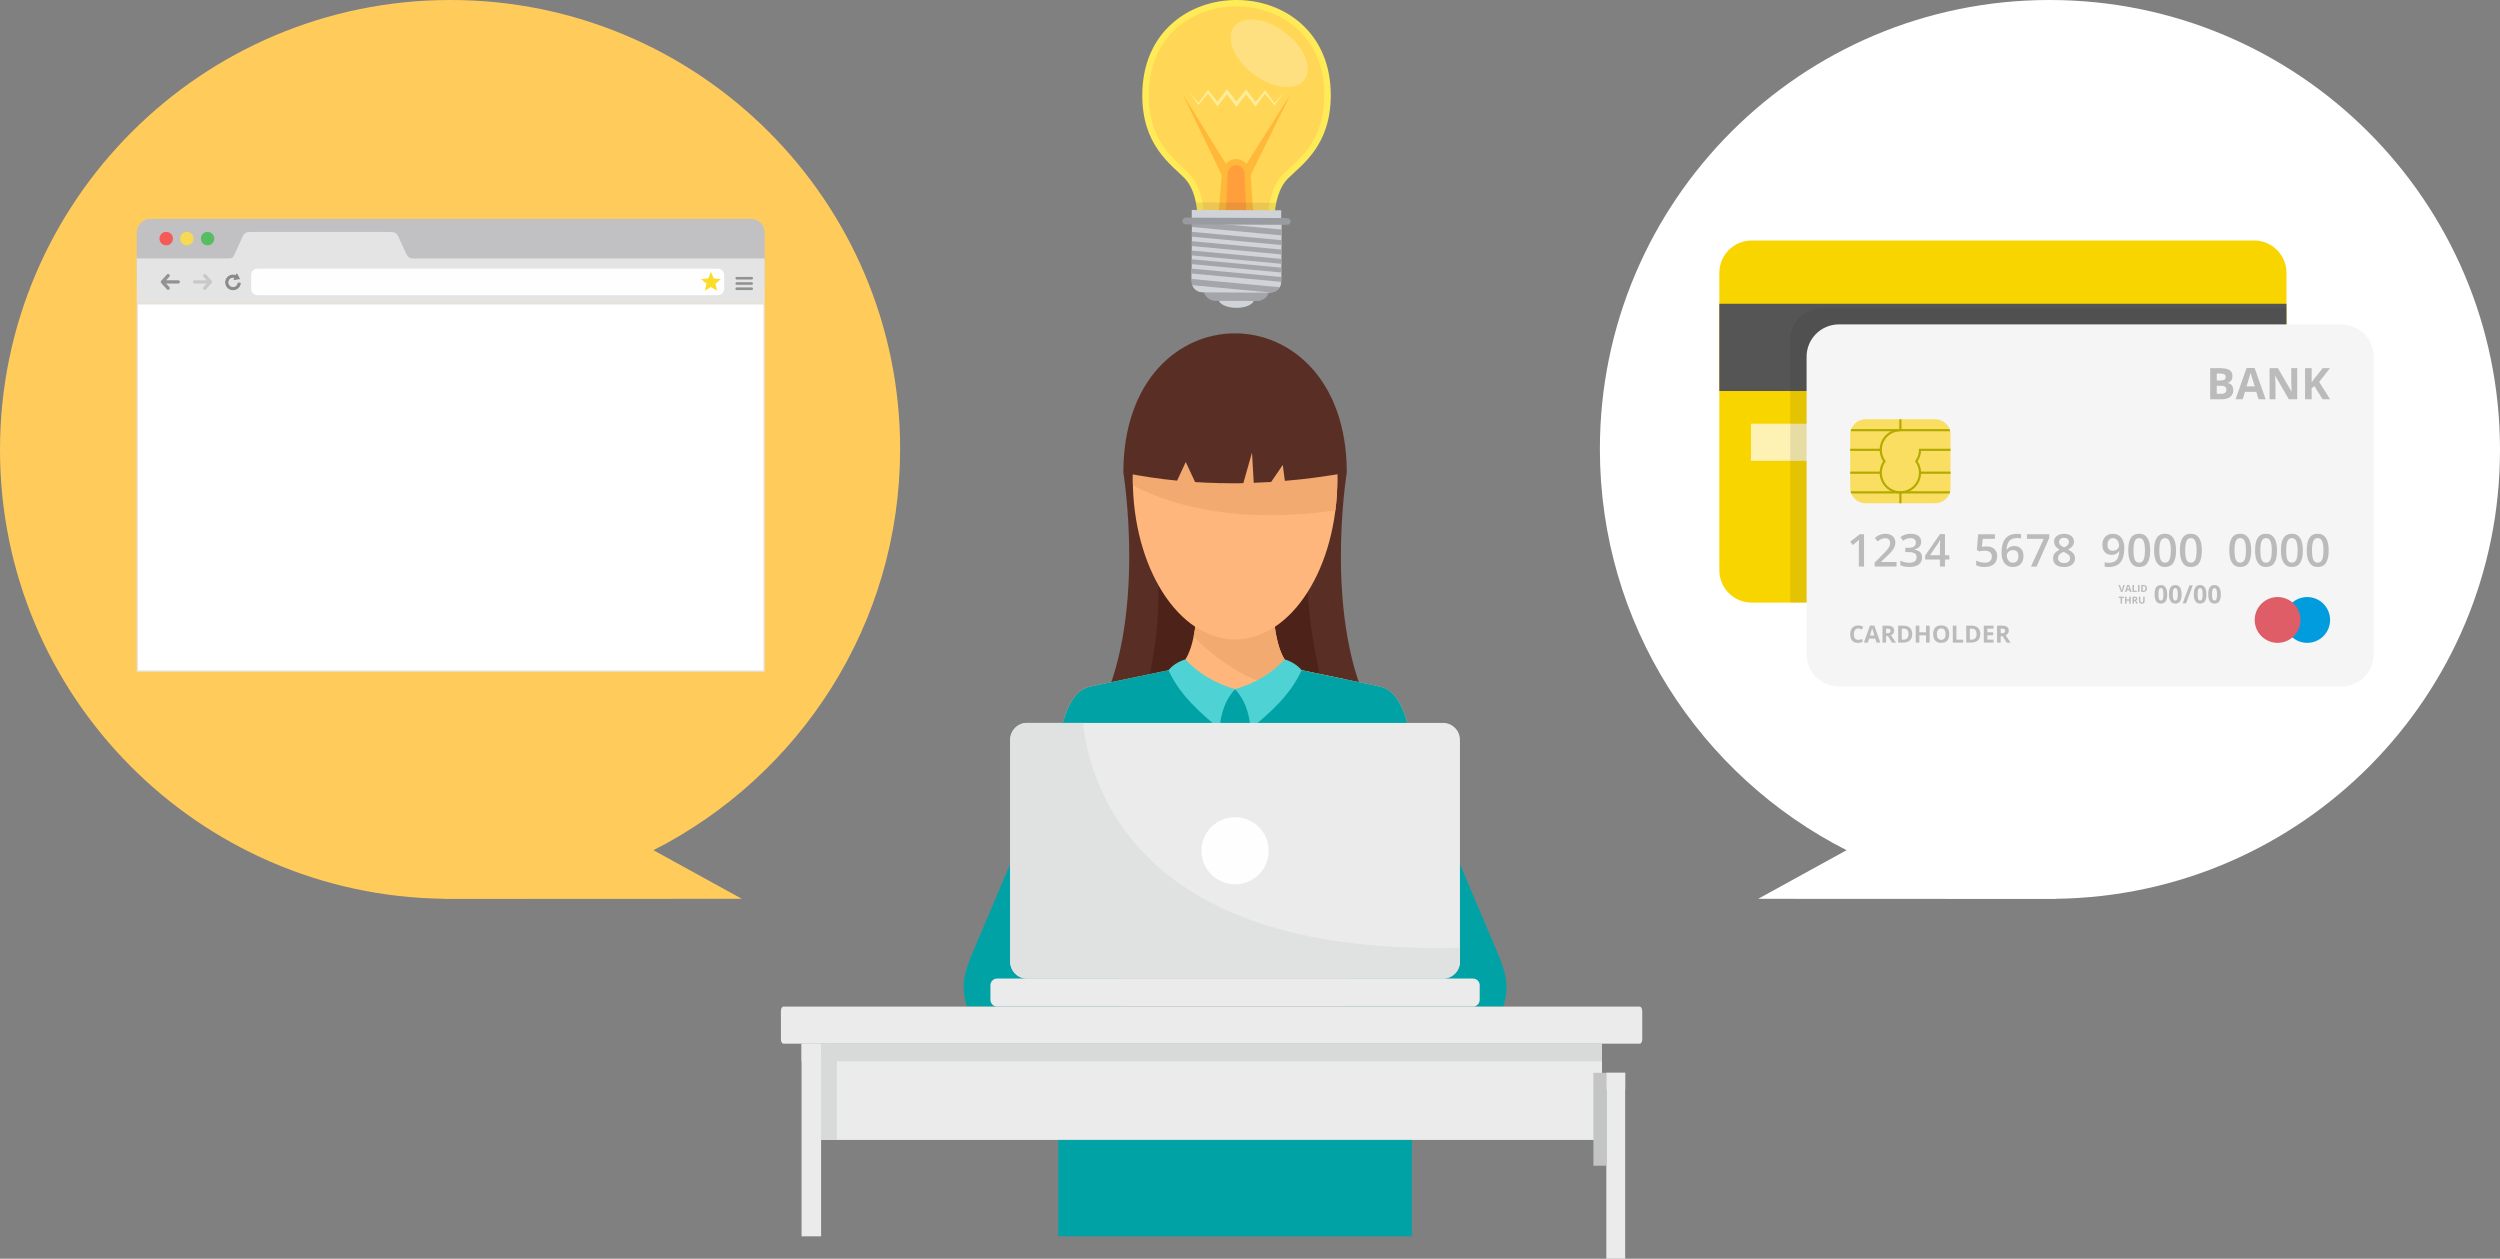 <?xml version="1.0" encoding="utf-8"?>
<!-- Generator: Adobe Illustrator 16.0.0, SVG Export Plug-In . SVG Version: 6.00 Build 0)  -->
<!DOCTYPE svg PUBLIC "-//W3C//DTD SVG 1.1//EN" "http://www.w3.org/Graphics/SVG/1.1/DTD/svg11.dtd">
<svg version="1.1" id="レイヤー_1" xmlns="http://www.w3.org/2000/svg" xmlns:xlink="http://www.w3.org/1999/xlink" x="0px"
	 y="0px" width="357.563px" height="180.029px" viewBox="0 0 357.563 180.029" enable-background="new 0 0 357.563 180.029"
	 xml:space="preserve">
<rect x="0" y="0" width="357.563" height="180.029" fill="#808080" stroke="none"/>
<g>
	<path fill="#FFFFFF" d="M357.563,64.309C357.549,28.807,328.717,0.014,293.167,0c-35.551-0.017-64.356,28.754-64.344,64.256
		c0.012,25.037,14.361,46.721,35.283,57.345l-12.643,6.953l42.625,0.019v-0.024C329.237,128.092,357.579,99.522,357.563,64.309z"/>
</g>
<g>
	<g>
		<path fill="#FFCC5C" d="M128.74,64.256C128.754,28.754,99.947-0.016,64.396,0C28.846,0.014,0.015,28.807,0,64.309
			c-0.015,35.214,28.326,63.783,63.474,64.238v0.024l42.626-0.019L93.457,121.6C114.379,110.977,128.729,89.293,128.74,64.256z"/>
	</g>
</g>
<g>
	<g>
		<g>
			<path fill="#FFD655" d="M171.775,31.363c-0.029-1.211-0.277-4.424-2.016-6.188c-0.271-0.277-0.577-0.563-0.901-0.863
				c-2.13-1.988-5.047-4.711-5.021-10.748c0.017-4.071,1.435-7.479,4.101-9.854c1.194-1.064,2.599-1.888,4.175-2.445
				c1.524-0.539,3.138-0.811,4.797-0.803c1.658,0.006,3.27,0.291,4.79,0.844c1.571,0.572,2.969,1.406,4.154,2.48
				c2.646,2.396,4.034,5.815,4.018,9.889c-0.025,6.035-2.967,8.734-5.113,10.703c-0.325,0.301-0.635,0.584-0.908,0.856
				c-1.753,1.75-2.028,4.961-2.066,6.172L171.775,31.363z"/>
			<path fill="#FFEB57" d="M176.908,0.922c1.605,0.008,3.165,0.281,4.633,0.815c1.517,0.554,2.861,1.355,4.002,2.39
				c2.545,2.307,3.883,5.604,3.865,9.545c-0.023,5.834-2.879,8.453-4.964,10.367c-0.329,0.301-0.641,0.586-0.922,0.866
				c-0.979,0.979-1.646,2.462-1.987,4.41c-0.106,0.619-0.164,1.185-0.191,1.627l-9.126-0.039c-0.025-0.442-0.077-1.01-0.18-1.629
				c-0.322-1.951-0.979-3.44-1.95-4.426c-0.277-0.283-0.586-0.57-0.914-0.877c-2.068-1.93-4.9-4.574-4.875-10.408
				c0.017-3.938,1.381-7.227,3.946-9.51c1.149-1.025,2.502-1.816,4.021-2.355C173.742,1.176,175.303,0.916,176.908,0.922 M176.911,0
				c-6.738-0.029-13.497,4.479-13.536,13.561c-0.03,7.183,4.043,9.894,6.056,11.937c2.012,2.045,1.884,6.328,1.884,6.328
				l10.924,0.047c0,0-0.092-4.285,1.938-6.312s6.127-4.703,6.156-11.885C190.372,4.594,183.651,0.027,176.911,0L176.911,0z"/>
		</g>
		<g>
			<polygon fill="#FFB839" points="175.978,24.463 174.788,25.117 169.14,13.451 			"/>
			<polygon fill="#FFB839" points="177.638,24.469 178.821,25.133 184.569,13.518 			"/>
		</g>
		<g>
			<path fill="#FFB839" d="M179.603,35.443l-5.683-0.024l0.85-10.812c0.071-0.92,0.968-1.864,2.046-1.858l0,0
				c1.078,0.004,1.966,0.955,2.03,1.877L179.603,35.443z"/>
			<path opacity="0.7" fill="#FF933B" enable-background="new    " d="M178.433,35.438l-3.343-0.014l0.517-10.564
				c0.044-0.731,0.57-1.239,1.206-1.235l0,0c0.633,0.002,1.156,0.516,1.193,1.246L178.433,35.438z"/>
		</g>
		<path opacity="0.1" fill="#333333" enable-background="new    " d="M182.538,29.008l-11.497-0.049
			c0.313,1.533,0.273,2.864,0.273,2.864l10.924,0.048C182.238,31.871,182.211,30.537,182.538,29.008z"/>
		
			<ellipse transform="matrix(-0.798 -0.603 0.603 -0.798 321.861 123.181)" opacity="0.25" fill="#FFFFFF" enable-background="new    " cx="181.594" cy="7.598" rx="6.305" ry="3.741"/>
		<path fill="#FFEE99" d="M183.286,13.588l-0.361,0.424c-0.213,0.25-0.424,0.502-0.635,0.752c-0.192-0.268-0.386-0.537-0.58-0.805
			l-0.651-0.898l-0.119-0.164l-0.132,0.162l-0.7,0.861c-0.179,0.221-0.358,0.44-0.535,0.662l-0.513-0.687
			c-0.222-0.295-0.443-0.592-0.668-0.889l-0.174-0.228l-0.179,0.228l-0.688,0.871l-0.501,0.641l-0.496-0.645l-0.68-0.877
			l-0.177-0.228l-0.176,0.226c-0.227,0.291-0.449,0.588-0.675,0.883l-0.519,0.682c-0.176-0.223-0.353-0.445-0.53-0.668l-0.692-0.867
			l-0.131-0.162l-0.119,0.162l-0.659,0.896c-0.197,0.264-0.393,0.531-0.586,0.797l-0.274-0.332l-0.356-0.426l-0.356-0.426
			l-0.359-0.423l0.314,0.457l0.32,0.455l0.319,0.453l0.322,0.453l0.069,0.096l0.078-0.096c0.238-0.283,0.477-0.566,0.711-0.854
			l0.575-0.697l0.54,0.733c0.22,0.295,0.437,0.597,0.66,0.892l0.152,0.203l0.161-0.201l0.694-0.867
			c0.17-0.215,0.341-0.428,0.512-0.641l0.498,0.655l0.674,0.882l0.182,0.235l0.184-0.233l0.682-0.877l0.503-0.65
			c0.168,0.215,0.337,0.428,0.507,0.645l0.686,0.873l0.161,0.203l0.154-0.201c0.226-0.293,0.444-0.59,0.668-0.887l0.546-0.729
			l0.568,0.7c0.23,0.289,0.468,0.574,0.703,0.861l0.078,0.096l0.07-0.096c0.219-0.299,0.436-0.6,0.65-0.899l0.322-0.451l0.318-0.457
			L183.286,13.588z"/>
	</g>
	<g>
		<g>
			<path fill="#D0D3D8" d="M174.3,42.814c-0.004,0.664,1.126,1.205,2.521,1.213c1.394,0.007,2.526-0.528,2.529-1.19L174.3,42.814z"
				/>
			<path fill="#A3A5AA" d="M172.12,41.295L172.12,41.295c-0.005,0.953,0.764,1.729,1.717,1.731l5.974,0.025
				c0.953,0.004,1.729-0.764,1.732-1.717L172.12,41.295z"/>
			<path fill="#D0D3D8" d="M170.445,38.426l-0.007,1.805c-0.004,0.855,0.688,1.556,1.545,1.56l9.689,0.039
				c0.857,0.006,1.557-0.687,1.56-1.545l0.009-1.804L170.445,38.426z"/>
			<g>
				<rect x="170.445" y="38.453" fill="#A3A5AA" width="12.794" height="0.254"/>
				<g>
					<path fill="#D0D3D8" d="M170.54,40.791c0.224,0.582,0.784,0.994,1.443,0.998l9.688,0.039L170.54,40.791z"/>
					<path fill="#A3A5AA" d="M170.441,39.557l-0.003,0.674c-0.001,0.197,0.035,0.385,0.102,0.562l11.13,1.037h0.004
						c0.857,0.006,1.556-0.687,1.559-1.545l0.004-0.673L170.441,39.557z"/>
				</g>
				<path fill="#D0D3D8" d="M170.445,38.68l-0.006,1.225l12.572,1.175c0.14-0.232,0.221-0.504,0.221-0.795l0.007-1.55L170.445,38.68
					z"/>
			</g>
			<polygon fill="#A3A5AA" points="170.447,38.125 170.442,39.119 183.232,40.313 183.243,38.18 			"/>
			<polygon fill="#D0D3D8" points="170.445,38.426 183.236,39.619 183.247,37.256 170.45,37.203 			"/>
			<polygon fill="#A3A5AA" points="170.448,37.779 183.239,38.973 183.249,36.84 170.452,36.787 			"/>
			<polygon fill="#D0D3D8" points="170.452,37.086 183.243,38.279 183.25,35.916 170.456,35.861 			"/>
			<polygon fill="#A3A5AA" points="170.454,36.531 183.245,37.727 183.254,35.594 170.458,35.537 			"/>
			<polygon fill="#D0D3D8" points="170.456,35.838 183.247,37.031 183.256,34.67 170.463,34.615 			"/>
			<polygon fill="#A3A5AA" points="170.46,35.191 183.25,36.387 183.258,34.254 170.464,34.198 			"/>
			<polygon fill="#D0D3D8" points="170.463,34.5 183.252,35.693 183.263,33.33 170.468,33.275 			"/>
			<polygon fill="#A3A5AA" points="170.466,33.852 183.256,35.045 183.265,32.914 170.47,32.859 			"/>
			<polygon fill="#D0D3D8" points="170.468,33.16 183.258,34.352 183.269,31.99 170.474,31.936 			"/>
			<polygon fill="#A3A5AA" points="170.472,32.467 183.262,33.66 183.269,31.99 170.474,31.936 			"/>
			<polygon fill="#D0D3D8" points="170.475,31.637 183.265,32.83 183.27,31.621 170.475,31.566 			"/>
		</g>
		
			<rect x="170.457" y="30.005" transform="matrix(-1 -0.004 0.004 -1 353.576 62.567)" fill="#D0D3D8" width="12.796" height="1.801"/>
		<path fill="#989CA0" d="M184.104,32.154L169.6,32.091c-0.269,0-0.484-0.219-0.483-0.484l0,0c0.002-0.27,0.219-0.483,0.486-0.483
			l14.505,0.063c0.27,0,0.484,0.219,0.482,0.486l0,0C184.59,31.939,184.372,32.156,184.104,32.154z"/>
	</g>
</g>
<g>
	<g>
		<g>
			<g>
				<path fill="#01A2A5" d="M139.288,135.835c-1.438,3.403-1.908,5.074-0.992,8.139c7.518,0,15.041,0,22.568,0
					c-3.688-10.994-7.367-21.992-11.055-32.967C146.306,119.281,142.798,127.558,139.288,135.835z"/>
				<path fill="#01A2A5" d="M214,135.835c-3.506-8.277-7.018-16.554-10.521-24.828c-3.685,10.975-7.364,21.973-11.051,32.967
					c7.526,0,15.047,0,22.573,0C215.913,140.909,215.442,139.239,214,135.835z"/>
			</g>
			<path fill="#EBEBEB" d="M112.05,143.974h122.479c0.193,0,0.354,0.281,0.354,0.635v4.033c0,0.348-0.161,0.629-0.354,0.629H112.05
				c-0.205,0-0.361-0.281-0.361-0.629v-4.033C111.688,144.255,111.845,143.974,112.05,143.974L112.05,143.974z"/>
			<g>
				<rect x="114.646" y="149.271" fill="#EBEBEB" width="2.791" height="27.556"/>
				<rect x="229.747" y="153.437" fill="#EBEBEB" width="2.693" height="26.594"/>
			</g>
			<rect x="117.437" y="149.271" fill="#EBEBEB" width="111.69" height="13.769"/>
			<g>
				<rect x="114.646" y="149.271" fill="#EBEBEB" width="2.791" height="2.525"/>
				<rect x="229.747" y="153.437" fill="#EBEBEB" width="2.693" height="2.437"/>
			</g>
			<rect x="117.437" y="149.271" fill="#D8D9D9" width="111.69" height="2.525"/>
			<rect x="117.458" y="149.271" fill="#D8D9D9" width="2.244" height="13.769"/>
			<rect x="227.901" y="153.437" fill="#C3C4C4" width="1.846" height="13.287"/>
			<path fill="#592E25" d="M160.669,67.599c0,0,3.506,21.396-3.805,34.773l9.297,1.774l8.451-1.264l2.031-11.379l2.037,11.379
				l8.451,1.264l9.297-1.774c-7.314-13.377-3.805-34.773-3.805-34.773l-14.573-6.174l-1.408,29.85l-1.402-29.85L160.669,67.599z"/>
			<path fill="#4D2219" d="M175.138,99.906l1.506-8.401l1.512,8.401h11.469c0,0-3.754-12.432-2.506-24.852l-9.716,0.262
				l-0.76,15.957L175.89,75.37l-11.01,0.301c0,0,2.508,10.66-1.264,24.235H175.138z"/>
			<path fill="#FEB67C" d="M176.644,121.79c8.612,0,17.226,0,25.854,0c-0.369-4.896,1.121-22.293-5.176-23.604
				c-3.925-0.824-7.839-1.631-11.769-2.455c-4.839-1.02-3.47-16.799-3.226-20.838c-2.545,2.158-3.123,4.529-5.686,6.687
				c-2.557-2.156-3.137-4.527-5.695-6.687c0.26,4.039,1.629,19.818-3.213,20.838c-3.93,0.824-7.836,1.631-11.768,2.455
				c-6.295,1.312-4.805,18.709-5.174,23.604C159.405,121.79,168.034,121.79,176.644,121.79L176.644,121.79z"/>
			<path fill="#F2AA70" d="M192.217,97.114l-6.663-1.383c-3.771-0.791-3.771-10.502-3.47-16.701l-3.266,0.158
				c-0.592,0.808-1.26,1.615-2.176,2.392c-0.838-0.724-1.471-1.461-2.031-2.189l-3.389,0.15c0.162,3.563,0.199,8.121-0.506,11.506
				c2.699,2.75,9.473,8.563,17.801,7.613C190.099,98.464,191.288,97.921,192.217,97.114L192.217,97.114z"/>
			<path fill="#01A2A5" d="M176.644,121.79c8.612,0,17.226,0,25.854,0c-0.369-4.896,1.121-22.293-5.176-23.604
				c-3.925-0.824-7.839-1.631-11.769-2.455c-0.244-0.057-0.492-0.158-0.722-0.299l-1.522,2.313l-3.996,1.438l-2.67-0.617
				l-2.666,0.617l-3.994-1.438l-1.531-2.313c-0.223,0.141-0.471,0.242-0.717,0.299c-3.93,0.824-7.836,1.631-11.768,2.455
				c-6.295,1.312-4.805,18.709-5.174,23.604C159.405,121.79,168.034,121.79,176.644,121.79L176.644,121.79z"/>
			<path fill="#4ED2D4" d="M169.544,94.31c1.879,2.053,4.258,3.418,7.1,4.258c-1.35,1.459-2.049,3.388-2.207,5.683
				c-2.93-2.414-5.736-4.924-7.314-8.398C167.72,95.151,168.507,94.626,169.544,94.31L169.544,94.31z"/>
			<path fill="#4ED2D4" d="M183.747,94.31c-1.879,2.053-4.256,3.418-7.104,4.258c1.355,1.459,2.055,3.388,2.213,5.683
				c2.926-2.414,5.734-4.924,7.314-8.398C185.573,95.151,184.782,94.626,183.747,94.31L183.747,94.31z"/>
			<path fill="#FEB67C" d="M191.256,67.599c0.019,0.303,0.019,0.598,0.019,0.896c0,12.678-6.541,22.957-14.631,22.957
				c-8.086,0-14.625-10.279-14.625-22.957c0-0.3,0-0.595,0.018-0.896l14.506-10.852L191.256,67.599z"/>
			<path fill="#F2AA70" d="M191.256,67.599c0.019,0.303,0.019,0.598,0.019,0.896c0,1.545-0.09,3.053-0.284,4.506
				c-14.78,2.104-24.128-1.035-28.954-3.576c-0.018-0.313-0.018-0.615-0.018-0.93c0-0.3,0-0.595,0.018-0.896l12.4-9.271l4.033-0.162
				L191.256,67.599z"/>
			<path fill="#592E25" d="M160.669,67.599c0-26.602,31.955-26.52,31.955,0c-2.947,0.531-5.91,0.937-8.856,1.174l-0.3-2.278
				l-1.666,2.44c-0.825,0.051-1.668,0.09-2.487,0.119l-0.248-4.314l-1.244,4.373c-2.297,0.031-4.596-0.021-6.893-0.164l-1.336-2.868
				l-1.24,2.664C165.79,68.495,163.229,68.108,160.669,67.599L160.669,67.599z"/>
			<path fill="#EBEBEB" d="M146.886,103.394h59.521c1.316,0,2.402,1.086,2.402,2.422v31.722c0,1.334-1.086,2.422-2.402,2.422
				h-59.521c-1.316,0-2.402-1.088-2.402-2.422v-31.722C144.483,104.479,145.569,103.394,146.886,103.394L146.886,103.394z"/>
			<path fill="#E0E1E1" d="M146.886,103.394h7.994c1.143,9.894,8.633,33.428,53.93,32.127v2.017c0,1.334-1.086,2.422-2.401,2.422
				h-59.521c-1.316,0-2.402-1.088-2.402-2.422v-31.722C144.483,104.479,145.569,103.394,146.886,103.394L146.886,103.394z"/>
			<path fill="#EBEBEB" d="M142.622,139.958h68.048c0.521,0,0.965,0.42,0.965,0.965v2.067c0,0.544-0.442,0.982-0.965,0.982h-68.048
				c-0.527,0-0.965-0.438-0.965-0.982v-2.067C141.657,140.378,142.095,139.958,142.622,139.958L142.622,139.958z"/>
			<path fill="#FEFEFE" d="M176.644,116.88c2.649,0,4.81,2.139,4.81,4.785c0,2.67-2.158,4.809-4.81,4.809
				c-2.648,0-4.803-2.139-4.803-4.809C171.841,119.019,173.995,116.88,176.644,116.88L176.644,116.88z"/>
			<rect x="151.356" y="163.038" fill="#01A2A5" width="50.58" height="13.787"/>
		</g>
	</g>
</g>
<g>
	<g>
		<path fill="#F9D500" d="M322.399,86.187h-71.865c-2.555,0-4.625-2.069-4.625-4.625v-42.54c0-2.553,2.07-4.624,4.625-4.624h71.865
			c2.555,0,4.623,2.071,4.623,4.624v42.539C327.022,84.115,324.954,86.187,322.399,86.187z"/>
		<rect x="245.909" y="43.446" fill="#555555" width="81.113" height="12.479"/>
		<rect x="250.433" y="60.605" opacity="0.7" fill="#FFFFFF" enable-background="new    " width="43.677" height="5.304"/>
		<rect x="303.624" y="60.605" opacity="0.7" fill="#FFFFFF" enable-background="new    " width="18.721" height="5.304"/>
		<rect x="283.97" y="79.011" opacity="0.2" enable-background="new    " width="38.374" height="2.496"/>
	</g>
	<g opacity="0.1" enable-background="new    ">
		<g>
			<defs>
				<path id="SVGID_1_" d="M322.399,86.187h-71.865c-2.555,0-4.625-2.069-4.625-4.625v-42.54c0-2.553,2.07-4.624,4.625-4.624h71.865
					c2.555,0,4.623,2.071,4.623,4.624v42.539C327.022,84.115,324.954,86.187,322.399,86.187z"/>
			</defs>
			<clipPath id="SVGID_2_">
				<use xlink:href="#SVGID_1_"  overflow="visible"/>
			</clipPath>
			<path clip-path="url(#SVGID_2_)" fill="#1D1D1B" d="M332.538,95.856h-71.865c-2.553,0-4.625-2.068-4.625-4.622v-42.54
				c0-2.554,2.072-4.624,4.625-4.624h71.865c2.553,0,4.625,2.07,4.625,4.624v42.54C337.163,93.787,335.09,95.856,332.538,95.856z"/>
		</g>
	</g>
	<g>
		<path fill="#F5F5F5" d="M334.877,98.184h-71.865c-2.555,0-4.624-2.069-4.624-4.623v-42.54c0-2.553,2.069-4.625,4.624-4.625h71.865
			c2.555,0,4.625,2.072,4.625,4.625v42.54C339.502,96.114,337.432,98.184,334.877,98.184z"/>
		<g>
			<g>
				<g>
					<path id="SVGID_3_" fill="#F9DE61" d="M276.793,71.978h-9.982c-1.205,0-2.184-0.978-2.184-2.183v-7.645
						c0-1.205,0.979-2.184,2.184-2.184h9.982c1.207,0,2.186,0.979,2.186,2.184v7.645C278.979,71,278,71.978,276.793,71.978z"/>
				</g>
				<g>
					<defs>
						<path id="SVGID_4_" d="M276.793,71.978h-9.982c-1.205,0-2.184-0.978-2.184-2.183v-7.645c0-1.205,0.979-2.184,2.184-2.184
							h9.982c1.207,0,2.186,0.979,2.186,2.184v7.645C278.979,71,278,71.978,276.793,71.978z"/>
					</defs>
					<clipPath id="SVGID_5_">
						<use xlink:href="#SVGID_4_"  overflow="visible"/>
					</clipPath>
					<g clip-path="url(#SVGID_5_)">
						<g>
							<rect x="264.627" y="70.263" fill="#B4AA00" width="14.352" height="0.311"/>
						</g>
						<g>
							<rect x="264.627" y="61.37" fill="#B4AA00" width="7.177" height="0.313"/>
						</g>
						<g>
							<rect x="271.804" y="61.37" fill="#B4AA00" width="7.175" height="0.313"/>
						</g>
						<g>
							<rect x="274.61" y="67.455" fill="#B4AA00" width="4.368" height="0.312"/>
						</g>
						<g>
							<rect x="264.627" y="67.455" fill="#B4AA00" width="4.369" height="0.312"/>
						</g>
						<g>
							<path fill="#B4AA00" d="M271.804,70.573c-1.636,0-2.966-1.327-2.966-2.964c0-0.586,0.172-1.149,0.494-1.637
								c-0.322-0.486-0.494-1.05-0.494-1.638c0-1.634,1.33-2.965,2.966-2.965v0.313c-1.464,0-2.652,1.189-2.652,2.652
								c0,0.56,0.173,1.093,0.498,1.546l0.065,0.092l-0.065,0.092c-0.325,0.453-0.498,0.987-0.498,1.545
								c0,1.464,1.188,2.653,2.652,2.653c1.461,0,2.649-1.189,2.649-2.653c0-0.558-0.173-1.092-0.498-1.545l-0.064-0.092
								l0.064-0.092c0.326-0.453,0.498-0.986,0.498-1.546v-0.156h4.524v0.313h-4.216c-0.027,0.529-0.195,1.037-0.49,1.48
								c0.324,0.486,0.494,1.051,0.494,1.637C274.767,69.245,273.438,70.573,271.804,70.573z"/>
						</g>
						<g>
							<rect x="264.627" y="64.179" fill="#B4AA00" width="4.369" height="0.313"/>
						</g>
						<g>
							<rect x="271.647" y="59.968" fill="#B4AA00" width="0.313" height="1.56"/>
						</g>
						<g>
							<rect x="271.647" y="70.418" fill="#B4AA00" width="0.313" height="1.56"/>
						</g>
					</g>
				</g>
			</g>
		</g>
		<g>
			<g>
				<path fill="#BBBBBB" d="M316.11,52.654h1.385c0.633,0,1.092,0.091,1.377,0.271c0.283,0.18,0.428,0.466,0.428,0.856
					c0,0.268-0.063,0.484-0.188,0.656c-0.125,0.169-0.291,0.271-0.498,0.307v0.03c0.281,0.063,0.484,0.182,0.609,0.354
					c0.125,0.172,0.189,0.4,0.189,0.687c0,0.407-0.146,0.726-0.441,0.951c-0.293,0.229-0.691,0.342-1.195,0.342h-1.664v-4.454
					H316.11z M317.053,54.418h0.549c0.256,0,0.441-0.04,0.557-0.119c0.115-0.078,0.174-0.21,0.174-0.395
					c0-0.169-0.064-0.292-0.189-0.366c-0.123-0.073-0.32-0.109-0.592-0.109h-0.496v0.989H317.053z M317.053,55.168v1.16h0.615
					c0.26,0,0.453-0.05,0.576-0.15c0.125-0.098,0.186-0.25,0.186-0.455c0-0.37-0.262-0.555-0.791-0.555H317.053z"/>
				<path fill="#BBBBBB" d="M323.028,57.108l-0.322-1.061h-1.625l-0.322,1.061h-1.018l1.572-4.473h1.154l1.578,4.473H323.028z
					 M322.481,55.255c-0.301-0.961-0.469-1.503-0.506-1.63c-0.037-0.125-0.063-0.226-0.08-0.298
					c-0.066,0.262-0.262,0.901-0.576,1.928H322.481z"/>
				<path fill="#BBBBBB" d="M328.557,57.108h-1.199l-1.938-3.37h-0.027c0.039,0.598,0.059,1.021,0.059,1.273v2.097h-0.844v-4.454
					h1.191l1.936,3.335h0.02c-0.029-0.576-0.045-0.986-0.045-1.228v-2.107h0.85v4.454H328.557z"/>
				<path fill="#BBBBBB" d="M333.262,57.108h-1.072l-1.166-1.877l-0.4,0.286v1.591h-0.943v-4.454h0.943v2.038l0.373-0.523
					l1.207-1.515h1.047l-1.553,1.973L333.262,57.108z"/>
			</g>
			<g>
				<path fill="#BBBBBB" d="M266.605,81.031h-0.742v-2.982c0-0.356,0.009-0.638,0.025-0.848c-0.048,0.05-0.109,0.106-0.179,0.168
					c-0.071,0.061-0.308,0.255-0.711,0.582l-0.371-0.473l1.358-1.066h0.618L266.605,81.031L266.605,81.031z"/>
				<path fill="#BBBBBB" d="M271.25,81.031h-3.131V80.47l1.19-1.198c0.353-0.358,0.585-0.616,0.7-0.767s0.197-0.293,0.25-0.424
					c0.054-0.135,0.08-0.277,0.08-0.428c0-0.209-0.063-0.375-0.188-0.493c-0.125-0.119-0.299-0.181-0.521-0.181
					c-0.178,0-0.348,0.032-0.514,0.099c-0.166,0.064-0.356,0.184-0.574,0.354l-0.4-0.49c0.258-0.217,0.507-0.371,0.749-0.461
					c0.243-0.091,0.501-0.137,0.774-0.137c0.431,0,0.774,0.112,1.033,0.337c0.258,0.225,0.389,0.526,0.389,0.905
					c0,0.209-0.037,0.407-0.111,0.594c-0.075,0.188-0.189,0.382-0.346,0.581c-0.155,0.199-0.411,0.468-0.771,0.807l-0.804,0.777
					v0.032h2.192v0.654H271.25z"/>
				<path fill="#BBBBBB" d="M274.772,77.473c0,0.293-0.086,0.538-0.256,0.732c-0.171,0.194-0.411,0.325-0.723,0.393v0.026
					c0.371,0.046,0.65,0.162,0.836,0.346s0.277,0.43,0.277,0.734c0,0.444-0.156,0.788-0.471,1.028
					c-0.314,0.241-0.762,0.362-1.341,0.362c-0.513,0-0.944-0.084-1.296-0.251v-0.66c0.195,0.097,0.404,0.173,0.623,0.226
					c0.22,0.054,0.43,0.078,0.632,0.078c0.358,0,0.626-0.065,0.803-0.199c0.179-0.132,0.267-0.337,0.267-0.614
					c0-0.247-0.099-0.429-0.293-0.544c-0.197-0.117-0.504-0.174-0.925-0.174h-0.401v-0.604h0.408c0.737,0,1.105-0.255,1.105-0.766
					c0-0.197-0.063-0.352-0.191-0.457c-0.13-0.107-0.318-0.162-0.568-0.162c-0.176,0-0.344,0.025-0.506,0.073
					c-0.164,0.051-0.354,0.146-0.576,0.29l-0.363-0.52c0.425-0.312,0.916-0.468,1.477-0.468c0.465,0,0.83,0.101,1.09,0.301
					C274.642,76.846,274.772,77.122,274.772,77.473z"/>
				<path fill="#BBBBBB" d="M278.805,80.023h-0.623v1.009h-0.725v-1.009h-2.109v-0.571l2.109-3.054h0.725v3.009h0.623V80.023z
					 M277.458,79.406v-1.158c0-0.413,0.012-0.751,0.033-1.016h-0.025c-0.062,0.141-0.152,0.309-0.278,0.505l-1.147,1.669H277.458z"
					/>
				<path fill="#BBBBBB" d="M284.133,78.146c0.465,0,0.834,0.123,1.105,0.37c0.271,0.246,0.407,0.582,0.407,1.008
					c0,0.493-0.153,0.879-0.462,1.155c-0.311,0.277-0.748,0.416-1.316,0.416c-0.518,0-0.923-0.084-1.219-0.251v-0.673
					c0.172,0.098,0.367,0.172,0.589,0.225c0.222,0.052,0.427,0.079,0.617,0.079c0.335,0,0.59-0.075,0.765-0.224
					c0.174-0.149,0.262-0.369,0.262-0.657c0-0.553-0.35-0.828-1.055-0.828c-0.1,0-0.222,0.011-0.367,0.029
					c-0.145,0.021-0.272,0.043-0.381,0.067l-0.334-0.195l0.178-2.256h2.402v0.659h-1.748l-0.104,1.146
					c0.072-0.015,0.164-0.028,0.271-0.046C283.849,78.154,283.979,78.146,284.133,78.146z"/>
				<path fill="#BBBBBB" d="M286.272,79.063c0-1.809,0.736-2.711,2.209-2.711c0.23,0,0.428,0.018,0.588,0.052v0.62
					c-0.16-0.045-0.346-0.068-0.557-0.068c-0.495,0-0.865,0.133-1.115,0.397c-0.249,0.266-0.384,0.691-0.402,1.276h0.035
					c0.1-0.17,0.239-0.304,0.418-0.396c0.18-0.093,0.391-0.141,0.633-0.141c0.418,0,0.746,0.129,0.979,0.386
					c0.234,0.258,0.352,0.606,0.352,1.046c0,0.485-0.136,0.866-0.406,1.149c-0.271,0.28-0.641,0.422-1.106,0.422
					c-0.331,0-0.62-0.08-0.862-0.24c-0.244-0.157-0.434-0.391-0.563-0.692C286.338,79.857,286.272,79.49,286.272,79.063z
					 M287.883,80.481c0.257,0,0.453-0.081,0.592-0.245c0.137-0.165,0.206-0.398,0.206-0.706c0-0.265-0.065-0.474-0.194-0.626
					c-0.13-0.15-0.324-0.228-0.584-0.228c-0.16,0-0.307,0.036-0.441,0.103c-0.135,0.069-0.242,0.163-0.318,0.281
					c-0.077,0.119-0.117,0.241-0.117,0.366c0,0.297,0.081,0.547,0.242,0.75S287.633,80.481,287.883,80.481z"/>
				<path fill="#BBBBBB" d="M290.479,81.031l1.826-3.96h-2.402v-0.653h3.195v0.519l-1.816,4.097h-0.803V81.031z"/>
				<path fill="#BBBBBB" d="M295.209,76.353c0.438,0,0.785,0.101,1.039,0.302c0.256,0.201,0.383,0.472,0.383,0.808
					c0,0.475-0.284,0.852-0.853,1.131c0.362,0.182,0.62,0.372,0.772,0.572c0.152,0.199,0.229,0.424,0.229,0.67
					c0,0.382-0.141,0.687-0.419,0.917c-0.28,0.229-0.661,0.345-1.139,0.345c-0.503,0-0.892-0.108-1.166-0.323
					c-0.276-0.215-0.413-0.52-0.413-0.913c0-0.258,0.07-0.488,0.215-0.692c0.145-0.205,0.381-0.39,0.71-0.549
					c-0.282-0.168-0.483-0.347-0.604-0.534c-0.119-0.188-0.18-0.398-0.18-0.632c0-0.334,0.131-0.603,0.396-0.802
					C294.443,76.453,294.786,76.353,295.209,76.353z M294.354,79.834c0,0.219,0.076,0.39,0.23,0.511
					c0.152,0.12,0.361,0.183,0.625,0.183c0.271,0,0.483-0.063,0.635-0.188c0.15-0.127,0.227-0.296,0.227-0.511
					c0-0.173-0.07-0.326-0.21-0.468c-0.139-0.143-0.35-0.272-0.632-0.394l-0.091-0.041c-0.278,0.122-0.479,0.258-0.601,0.403
					C294.415,79.477,294.354,79.645,294.354,79.834z M295.204,76.923c-0.211,0-0.381,0.053-0.51,0.156
					c-0.129,0.104-0.193,0.246-0.193,0.426c0,0.108,0.024,0.209,0.07,0.295c0.047,0.086,0.113,0.164,0.202,0.234
					c0.089,0.069,0.238,0.155,0.449,0.255c0.253-0.111,0.432-0.229,0.534-0.354c0.104-0.123,0.158-0.269,0.158-0.432
					c0-0.181-0.065-0.32-0.194-0.426C295.59,76.976,295.418,76.923,295.204,76.923z"/>
				<path fill="#BBBBBB" d="M303.831,78.384c0,0.91-0.182,1.589-0.549,2.038c-0.367,0.448-0.918,0.674-1.656,0.674
					c-0.281,0-0.482-0.017-0.604-0.052v-0.622c0.188,0.053,0.375,0.079,0.564,0.079c0.502,0,0.875-0.135,1.123-0.404
					c0.244-0.27,0.381-0.692,0.404-1.271h-0.039c-0.125,0.188-0.273,0.325-0.451,0.41c-0.176,0.084-0.381,0.126-0.617,0.126
					c-0.408,0-0.729-0.129-0.963-0.383c-0.234-0.255-0.352-0.604-0.352-1.049c0-0.482,0.137-0.866,0.404-1.152
					c0.271-0.283,0.643-0.427,1.109-0.427c0.328,0,0.615,0.078,0.857,0.238c0.244,0.161,0.434,0.394,0.566,0.698
					C303.764,77.592,303.831,77.958,303.831,78.384z M302.219,76.968c-0.256,0-0.453,0.083-0.59,0.251
					c-0.139,0.168-0.207,0.403-0.207,0.707c0,0.263,0.064,0.47,0.191,0.62c0.129,0.15,0.32,0.227,0.58,0.227
					c0.252,0,0.461-0.074,0.633-0.225c0.17-0.15,0.256-0.324,0.256-0.524c0-0.188-0.037-0.361-0.109-0.525
					c-0.072-0.162-0.176-0.293-0.305-0.388C302.538,77.015,302.387,76.968,302.219,76.968z"/>
				<path fill="#BBBBBB" d="M307.532,78.722c0,0.803-0.129,1.398-0.389,1.788c-0.258,0.391-0.65,0.586-1.182,0.586
					c-0.516,0-0.904-0.202-1.172-0.604c-0.264-0.401-0.396-0.992-0.396-1.771c0-0.815,0.127-1.416,0.389-1.802
					c0.258-0.39,0.65-0.581,1.18-0.581c0.516,0,0.906,0.202,1.172,0.606S307.532,77.942,307.532,78.722z M305.145,78.722
					c0,0.63,0.064,1.08,0.193,1.35c0.131,0.271,0.336,0.404,0.623,0.404c0.283,0,0.492-0.137,0.623-0.411
					c0.133-0.273,0.197-0.722,0.197-1.343c0-0.619-0.064-1.067-0.197-1.345c-0.131-0.276-0.34-0.417-0.623-0.417
					c-0.287,0-0.492,0.138-0.623,0.409C305.211,77.641,305.145,78.092,305.145,78.722z"/>
				<path fill="#BBBBBB" d="M311.227,78.722c0,0.803-0.129,1.398-0.389,1.788c-0.258,0.391-0.652,0.586-1.182,0.586
					c-0.516,0-0.906-0.202-1.17-0.604c-0.268-0.401-0.398-0.992-0.398-1.771c0-0.815,0.129-1.416,0.387-1.802
					c0.26-0.39,0.652-0.581,1.182-0.581c0.516,0,0.906,0.202,1.172,0.606S311.227,77.942,311.227,78.722z M308.84,78.722
					c0,0.63,0.064,1.08,0.195,1.35c0.129,0.271,0.336,0.404,0.621,0.404c0.283,0,0.492-0.137,0.623-0.411
					c0.131-0.273,0.197-0.722,0.197-1.343c0-0.619-0.066-1.067-0.197-1.345c-0.131-0.276-0.34-0.417-0.623-0.417
					c-0.285,0-0.492,0.138-0.621,0.409C308.905,77.641,308.84,78.092,308.84,78.722z"/>
				<path fill="#BBBBBB" d="M314.92,78.722c0,0.803-0.129,1.398-0.387,1.788c-0.258,0.391-0.652,0.586-1.184,0.586
					c-0.516,0-0.902-0.202-1.17-0.604c-0.266-0.401-0.398-0.992-0.398-1.771c0-0.815,0.129-1.416,0.389-1.802
					c0.258-0.39,0.65-0.581,1.18-0.581c0.516,0,0.906,0.202,1.174,0.606C314.788,77.35,314.92,77.942,314.92,78.722z
					 M312.536,78.722c0,0.63,0.063,1.08,0.191,1.35c0.131,0.271,0.338,0.404,0.623,0.404c0.283,0,0.492-0.137,0.623-0.411
					c0.133-0.273,0.197-0.722,0.197-1.343c0-0.619-0.064-1.067-0.197-1.345c-0.131-0.276-0.34-0.417-0.623-0.417
					c-0.285,0-0.492,0.138-0.623,0.409C312.6,77.641,312.536,78.092,312.536,78.722z"/>
				<path fill="#BBBBBB" d="M321.977,78.722c0,0.803-0.129,1.398-0.387,1.788c-0.258,0.391-0.652,0.586-1.184,0.586
					c-0.516,0-0.904-0.202-1.168-0.604c-0.268-0.401-0.398-0.992-0.398-1.771c0-0.815,0.129-1.416,0.387-1.802
					c0.258-0.39,0.65-0.581,1.182-0.581c0.516,0,0.904,0.202,1.172,0.606C321.844,77.35,321.977,77.942,321.977,78.722z
					 M319.592,78.722c0,0.63,0.064,1.08,0.193,1.35c0.129,0.271,0.338,0.404,0.621,0.404c0.285,0,0.492-0.137,0.625-0.411
					c0.131-0.273,0.195-0.722,0.195-1.343c0-0.619-0.064-1.067-0.195-1.345c-0.133-0.276-0.34-0.417-0.625-0.417
					c-0.283,0-0.492,0.138-0.621,0.409S319.592,78.092,319.592,78.722z"/>
				<path fill="#BBBBBB" d="M325.672,78.722c0,0.803-0.129,1.398-0.387,1.788c-0.26,0.391-0.654,0.586-1.186,0.586
					c-0.514,0-0.902-0.202-1.168-0.604s-0.398-0.992-0.398-1.771c0-0.815,0.129-1.416,0.387-1.802
					c0.258-0.39,0.652-0.581,1.182-0.581c0.518,0,0.906,0.202,1.172,0.606S325.672,77.942,325.672,78.722z M323.286,78.722
					c0,0.63,0.064,1.08,0.195,1.35c0.129,0.271,0.336,0.404,0.619,0.404c0.285,0,0.492-0.137,0.623-0.411
					c0.135-0.273,0.199-0.722,0.199-1.343c0-0.619-0.064-1.067-0.199-1.345c-0.131-0.276-0.338-0.417-0.623-0.417
					c-0.283,0-0.49,0.138-0.619,0.409C323.35,77.641,323.286,78.092,323.286,78.722z"/>
				<path fill="#BBBBBB" d="M329.368,78.722c0,0.803-0.131,1.398-0.389,1.788c-0.26,0.391-0.652,0.586-1.184,0.586
					c-0.514,0-0.904-0.202-1.17-0.604s-0.398-0.992-0.398-1.771c0-0.815,0.131-1.416,0.389-1.802c0.258-0.39,0.65-0.581,1.18-0.581
					c0.516,0,0.908,0.202,1.172,0.606C329.233,77.35,329.368,77.942,329.368,78.722z M326.981,78.722c0,0.63,0.063,1.08,0.193,1.35
					c0.129,0.271,0.336,0.404,0.621,0.404c0.283,0,0.492-0.137,0.623-0.411c0.133-0.273,0.199-0.722,0.199-1.343
					c0-0.619-0.066-1.067-0.199-1.345c-0.131-0.276-0.34-0.417-0.623-0.417c-0.285,0-0.492,0.138-0.621,0.409
					C327.043,77.64,326.981,78.092,326.981,78.722z"/>
				<path fill="#BBBBBB" d="M333.061,78.722c0,0.803-0.129,1.398-0.387,1.788c-0.26,0.391-0.654,0.586-1.184,0.586
					c-0.516,0-0.904-0.202-1.17-0.604s-0.398-0.992-0.398-1.771c0-0.815,0.129-1.416,0.387-1.802c0.26-0.39,0.652-0.581,1.182-0.581
					c0.516,0,0.908,0.202,1.174,0.606C332.928,77.35,333.061,77.942,333.061,78.722z M330.674,78.722c0,0.63,0.066,1.08,0.195,1.35
					c0.129,0.271,0.336,0.404,0.621,0.404s0.492-0.137,0.623-0.411c0.133-0.273,0.197-0.722,0.197-1.343
					c0-0.619-0.064-1.067-0.197-1.345c-0.131-0.276-0.338-0.417-0.623-0.417s-0.492,0.138-0.621,0.409
					S330.674,78.092,330.674,78.722z"/>
			</g>
			<g>
				<path fill="#BBBBBB" d="M265.766,89.88c-0.193,0-0.344,0.072-0.449,0.218c-0.105,0.146-0.16,0.349-0.16,0.608
					c0,0.54,0.203,0.812,0.609,0.812c0.17,0,0.375-0.043,0.617-0.129v0.432c-0.198,0.084-0.42,0.124-0.666,0.124
					c-0.354,0-0.621-0.106-0.811-0.319c-0.187-0.214-0.279-0.521-0.279-0.922c0-0.251,0.047-0.473,0.139-0.662
					c0.092-0.19,0.223-0.334,0.395-0.437c0.174-0.102,0.375-0.151,0.605-0.151c0.234,0,0.472,0.057,0.71,0.17l-0.167,0.419
					c-0.09-0.044-0.182-0.08-0.273-0.113S265.854,89.88,265.766,89.88z"/>
				<path fill="#BBBBBB" d="M268.385,91.911l-0.178-0.577h-0.883l-0.177,0.577h-0.556l0.857-2.436h0.627l0.859,2.436H268.385z
					 M268.084,90.902c-0.162-0.521-0.254-0.816-0.273-0.887c-0.021-0.069-0.035-0.123-0.044-0.162
					c-0.037,0.143-0.142,0.491-0.313,1.049H268.084z"/>
				<path fill="#BBBBBB" d="M269.756,90.981v0.931h-0.514v-2.425h0.707c0.328,0,0.571,0.06,0.73,0.18
					c0.158,0.121,0.236,0.302,0.236,0.548c0,0.143-0.039,0.27-0.117,0.379c-0.08,0.112-0.189,0.2-0.334,0.262
					c0.365,0.547,0.604,0.896,0.713,1.058h-0.568l-0.58-0.931L269.756,90.981L269.756,90.981z M269.756,90.564h0.166
					c0.164,0,0.283-0.028,0.359-0.083c0.077-0.054,0.115-0.139,0.115-0.255c0-0.115-0.038-0.196-0.118-0.245
					c-0.077-0.049-0.2-0.072-0.366-0.072h-0.156V90.564L269.756,90.564z"/>
				<path fill="#BBBBBB" d="M273.497,90.676c0,0.397-0.113,0.705-0.342,0.917c-0.227,0.214-0.555,0.318-0.982,0.318h-0.688v-2.425
					h0.76c0.396,0,0.705,0.104,0.924,0.313S273.497,90.302,273.497,90.676z M272.961,90.69c0-0.521-0.229-0.781-0.689-0.781H272
					v1.577h0.221C272.715,91.486,272.961,91.221,272.961,90.69z"/>
				<path fill="#BBBBBB" d="M275.986,91.911h-0.513v-1.048h-0.961v1.048h-0.516v-2.425h0.516v0.949h0.961v-0.949h0.513V91.911z"/>
				<path fill="#BBBBBB" d="M278.797,90.695c0,0.402-0.1,0.71-0.299,0.926c-0.199,0.217-0.483,0.323-0.854,0.323
					s-0.656-0.106-0.854-0.323c-0.199-0.216-0.3-0.524-0.3-0.929c0-0.401,0.101-0.711,0.3-0.925
					c0.199-0.212,0.484-0.319,0.858-0.319c0.372,0,0.657,0.107,0.854,0.322C278.7,89.984,278.797,90.294,278.797,90.695z
					 M277.028,90.695c0,0.271,0.053,0.477,0.154,0.612c0.104,0.138,0.257,0.205,0.461,0.205c0.41,0,0.615-0.271,0.615-0.817
					s-0.204-0.816-0.611-0.816c-0.204,0-0.359,0.066-0.463,0.204C277.081,90.221,277.028,90.426,277.028,90.695z"/>
				<path fill="#BBBBBB" d="M279.299,91.911v-2.425h0.517v1.999h0.981v0.426H279.299z"/>
				<path fill="#BBBBBB" d="M283.23,90.676c0,0.397-0.112,0.705-0.34,0.917c-0.228,0.214-0.556,0.318-0.983,0.318h-0.688v-2.425
					h0.76c0.396,0,0.704,0.104,0.923,0.313C283.122,90.01,283.23,90.302,283.23,90.676z M282.696,90.69
					c0-0.521-0.229-0.781-0.688-0.781h-0.274v1.577h0.222C282.448,91.486,282.696,91.221,282.696,90.69z"/>
				<path fill="#BBBBBB" d="M285.129,91.911h-1.396v-2.425h1.396v0.422h-0.883v0.531h0.821v0.422h-0.821v0.624h0.883V91.911z"/>
				<path fill="#BBBBBB" d="M286.149,90.981v0.931h-0.516v-2.425h0.707c0.33,0,0.574,0.06,0.73,0.18
					c0.159,0.121,0.237,0.302,0.237,0.548c0,0.143-0.039,0.27-0.118,0.379c-0.077,0.112-0.188,0.2-0.332,0.262
					c0.364,0.547,0.602,0.896,0.713,1.058H287l-0.578-0.931L286.149,90.981L286.149,90.981z M286.149,90.564h0.166
					c0.162,0,0.282-0.028,0.357-0.083c0.08-0.054,0.117-0.139,0.117-0.255c0-0.115-0.039-0.196-0.117-0.245
					c-0.08-0.049-0.201-0.072-0.369-0.072h-0.154V90.564L286.149,90.564z"/>
			</g>
			<g>
				<path fill="#BBBBBB" d="M309.965,85.007c0,0.448-0.074,0.782-0.223,0.998c-0.146,0.217-0.373,0.325-0.682,0.325
					c-0.297,0-0.52-0.112-0.672-0.336c-0.15-0.223-0.227-0.554-0.227-0.987c0-0.455,0.074-0.79,0.221-1.006
					c0.146-0.215,0.373-0.324,0.678-0.324c0.299,0,0.523,0.114,0.676,0.338C309.889,84.24,309.965,84.57,309.965,85.007z
					 M308.706,85.007c0,0.313,0.027,0.541,0.082,0.678c0.055,0.138,0.145,0.207,0.273,0.207c0.127,0,0.219-0.069,0.275-0.209
					s0.084-0.363,0.084-0.676c0-0.317-0.029-0.544-0.084-0.682c-0.059-0.14-0.15-0.208-0.275-0.208
					c-0.129,0-0.219,0.068-0.273,0.208C308.733,84.463,308.706,84.689,308.706,85.007z"/>
				<path fill="#BBBBBB" d="M312.024,85.007c0,0.448-0.072,0.782-0.223,0.998c-0.145,0.217-0.373,0.325-0.68,0.325
					c-0.297,0-0.521-0.112-0.672-0.336c-0.152-0.223-0.229-0.554-0.229-0.987c0-0.455,0.074-0.79,0.223-1.006
					c0.145-0.215,0.373-0.324,0.678-0.324c0.297,0,0.52,0.114,0.674,0.338C311.948,84.24,312.024,84.57,312.024,85.007z
					 M310.764,85.007c0,0.313,0.027,0.541,0.082,0.678c0.057,0.138,0.146,0.207,0.275,0.207c0.127,0,0.219-0.069,0.273-0.209
					c0.057-0.14,0.088-0.363,0.088-0.676c0-0.317-0.031-0.544-0.088-0.682c-0.057-0.14-0.146-0.208-0.273-0.208
					s-0.219,0.068-0.275,0.208C310.792,84.463,310.764,84.689,310.764,85.007z"/>
				<path fill="#BBBBBB" d="M313.627,83.718l-0.961,2.576h-0.488l0.959-2.576H313.627z"/>
				<path fill="#BBBBBB" d="M315.575,85.007c0,0.448-0.074,0.782-0.221,0.998c-0.148,0.217-0.377,0.325-0.682,0.325
					c-0.297,0-0.521-0.112-0.672-0.336c-0.152-0.223-0.229-0.554-0.229-0.987c0-0.455,0.074-0.79,0.223-1.006
					c0.145-0.215,0.371-0.324,0.678-0.324c0.297,0,0.521,0.114,0.674,0.338C315.499,84.24,315.575,84.57,315.575,85.007z
					 M314.317,85.007c0,0.313,0.023,0.541,0.08,0.678c0.055,0.138,0.146,0.207,0.275,0.207c0.127,0,0.219-0.069,0.273-0.209
					c0.057-0.14,0.086-0.363,0.086-0.676c0-0.317-0.029-0.544-0.086-0.682c-0.057-0.14-0.148-0.208-0.273-0.208
					c-0.129,0-0.221,0.068-0.273,0.208C314.342,84.463,314.317,84.689,314.317,85.007z"/>
				<path fill="#BBBBBB" d="M317.635,85.007c0,0.448-0.074,0.782-0.223,0.998c-0.146,0.217-0.373,0.325-0.68,0.325
					c-0.299,0-0.521-0.112-0.672-0.336c-0.15-0.223-0.227-0.554-0.227-0.987c0-0.455,0.072-0.79,0.219-1.006
					c0.146-0.215,0.373-0.324,0.68-0.324c0.297,0,0.52,0.114,0.674,0.338C317.559,84.24,317.635,84.57,317.635,85.007z
					 M316.375,85.007c0,0.313,0.027,0.541,0.082,0.678c0.055,0.138,0.145,0.207,0.275,0.207c0.127,0,0.219-0.069,0.273-0.209
					c0.057-0.14,0.084-0.363,0.084-0.676c0-0.317-0.025-0.544-0.084-0.682c-0.057-0.14-0.148-0.208-0.273-0.208
					c-0.129,0-0.221,0.068-0.275,0.208C316.403,84.463,316.375,84.689,316.375,85.007z"/>
			</g>
			<g>
				<path fill="#BBBBBB" d="M303.694,83.662h0.215l-0.34,0.996h-0.23L303,83.662h0.213l0.188,0.594
					c0.012,0.034,0.021,0.075,0.031,0.121c0.014,0.048,0.02,0.079,0.021,0.098c0.006-0.043,0.021-0.114,0.051-0.219L303.694,83.662z
					"/>
				<path fill="#BBBBBB" d="M304.645,84.658l-0.072-0.237h-0.363l-0.072,0.237h-0.227l0.35-1.002h0.262l0.352,1.002H304.645z
					 M304.52,84.244c-0.064-0.216-0.104-0.338-0.111-0.365c-0.008-0.028-0.016-0.05-0.02-0.066c-0.014,0.06-0.057,0.202-0.129,0.433
					L304.52,84.244L304.52,84.244z"/>
				<path fill="#BBBBBB" d="M304.999,84.658v-0.996h0.211v0.821h0.404v0.175H304.999z"/>
				<path fill="#BBBBBB" d="M305.788,84.658v-0.996h0.211v0.996H305.788z"/>
				<path fill="#BBBBBB" d="M307.079,84.15c0,0.165-0.047,0.291-0.143,0.377c-0.094,0.088-0.229,0.132-0.402,0.132h-0.285v-0.996
					h0.313c0.164,0,0.291,0.043,0.381,0.129S307.079,83.996,307.079,84.15z M306.858,84.155c0-0.214-0.096-0.319-0.283-0.319h-0.111
					v0.648h0.088C306.756,84.484,306.858,84.375,306.858,84.155z"/>
				<path fill="#BBBBBB" d="M303.51,86.335h-0.211v-0.82h-0.271v-0.177h0.754v0.177h-0.271V86.335L303.51,86.335z"/>
				<path fill="#BBBBBB" d="M304.752,86.335h-0.211v-0.431h-0.396v0.431h-0.211v-0.997h0.211v0.392h0.396v-0.392h0.211V86.335z"/>
				<path fill="#BBBBBB" d="M305.215,85.953v0.382h-0.211v-0.997h0.289c0.137,0,0.236,0.023,0.303,0.074
					c0.064,0.05,0.098,0.124,0.098,0.224c0,0.06-0.018,0.112-0.049,0.157c-0.033,0.046-0.076,0.081-0.137,0.106
					c0.15,0.226,0.248,0.37,0.293,0.436h-0.234l-0.238-0.382H305.215z M305.215,85.781h0.068c0.066,0,0.117-0.012,0.146-0.032
					c0.033-0.023,0.051-0.059,0.051-0.106c0-0.046-0.018-0.081-0.051-0.1c-0.031-0.021-0.084-0.031-0.15-0.031h-0.064V85.781
					L305.215,85.781z"/>
				<path fill="#BBBBBB" d="M306.739,85.338v0.646c0,0.073-0.018,0.139-0.049,0.193c-0.035,0.055-0.082,0.098-0.145,0.127
					c-0.063,0.03-0.137,0.044-0.221,0.044c-0.129,0-0.229-0.033-0.299-0.098c-0.072-0.066-0.107-0.157-0.107-0.271v-0.644h0.211
					v0.609c0,0.076,0.016,0.135,0.047,0.171c0.029,0.034,0.082,0.053,0.154,0.053c0.068,0,0.117-0.019,0.15-0.053
					c0.029-0.036,0.045-0.095,0.045-0.172v-0.608h0.213V85.338z"/>
			</g>
		</g>
		<g>
			<circle fill="#009CDE" cx="329.987" cy="88.669" r="3.275"/>
			<circle fill="#DE5D66" cx="325.756" cy="88.669" r="3.276"/>
		</g>
	</g>
</g>
<g>
	<path fill="#C1C1C3" d="M21.494,31.303h85.936c1.066,0,1.938,0.871,1.938,1.937v7.322c0,1.065-0.871,1.937-1.938,1.937H21.494
		c-1.064,0-1.937-0.87-1.937-1.937V33.24C19.557,32.174,20.429,31.303,21.494,31.303L21.494,31.303z"/>
	<path fill="#E4E4E4" d="M19.557,36.962H32.66c0.712,0,0.708-0.232,0.913-0.656l0.032-0.071l0.865-1.883l0.058-0.128
		c0.401-0.933,0.551-1.082,1.666-1.055h0.187h3.786c0.046-0.002,0.092-0.002,0.141,0h0.218h10.619h0.218
		c0.048-0.002,0.096-0.002,0.142,0h3.785h0.186c1.116-0.027,1.266,0.122,1.667,1.055l0.059,0.128l0.857,1.866l0.027,0.06
		c0.33,0.524,0.307,0.675,1.253,0.686h0.086h49.943v6.407h-89.81L19.557,36.962L19.557,36.962z"/>
	<path fill="#FEFEFE" d="M36.816,38.427h65.866c0.491,0,0.894,0.402,0.894,0.894v2.002c0,0.492-0.402,0.895-0.894,0.895H36.816
		c-0.49,0-0.893-0.401-0.893-0.895V39.32C35.923,38.829,36.326,38.427,36.816,38.427L36.816,38.427z"/>
	<path fill="#929292" d="M105.371,39.605h2.141c0.102,0,0.186,0.084,0.186,0.188l0,0c0,0.103-0.084,0.187-0.186,0.187h-2.141
		c-0.102,0-0.186-0.084-0.186-0.187l0,0C105.185,39.689,105.269,39.605,105.371,39.605L105.371,39.605z"/>
	<path fill="#929292" d="M105.371,40.357h2.141c0.102,0,0.186,0.084,0.186,0.188l0,0c0,0.103-0.084,0.186-0.186,0.186h-2.141
		c-0.102,0-0.186-0.083-0.186-0.186l0,0C105.185,40.441,105.269,40.357,105.371,40.357L105.371,40.357z"/>
	<path fill="#929292" d="M105.371,41.108h2.141c0.102,0,0.186,0.084,0.186,0.188l0,0c0,0.104-0.084,0.188-0.186,0.188h-2.141
		c-0.102,0-0.186-0.084-0.186-0.188l0,0C105.185,41.192,105.269,41.108,105.371,41.108L105.371,41.108z"/>
	<polygon fill="#FADD29" points="101.684,38.885 102.087,39.83 103.1,39.913 102.327,40.591 102.559,41.58 101.677,41.053 
		100.808,41.58 101.038,40.579 100.265,39.913 101.292,39.822 	"/>
	<path fill="#898989" d="M33.766,39.446c-0.042-0.021-0.085-0.036-0.127-0.051c-0.059-0.017-0.117-0.03-0.177-0.038
		c-0.285-0.035-0.558,0.047-0.769,0.208c-0.21,0.164-0.358,0.407-0.395,0.691c-0.036,0.285,0.046,0.558,0.208,0.768
		c0.164,0.211,0.407,0.359,0.691,0.396c0.285,0.037,0.558-0.045,0.768-0.208s0.359-0.405,0.395-0.691l-0.286-0.035
		c-0.026,0.204-0.134,0.38-0.286,0.498c-0.15,0.117-0.348,0.177-0.553,0.148c-0.205-0.024-0.381-0.132-0.498-0.283
		c-0.117-0.151-0.178-0.349-0.15-0.555c0.026-0.204,0.133-0.38,0.284-0.496c0.152-0.117,0.349-0.179,0.554-0.151
		c0.043,0.005,0.087,0.016,0.128,0.027c0.028,0.009,0.056,0.019,0.083,0.031l-0.132,0.257l0.363-0.051l0.36-0.054l-0.173-0.32
		l-0.173-0.321L33.766,39.446L33.766,39.446z"/>
	<path fill="#898989" d="M33.735,39.514c-0.021-0.011-0.04-0.02-0.059-0.025c-0.02-0.009-0.039-0.015-0.059-0.021
		c-0.026-0.008-0.054-0.015-0.082-0.021c-0.029-0.007-0.057-0.012-0.083-0.015c-0.13-0.018-0.256-0.007-0.375,0.024l0,0
		c-0.124,0.033-0.238,0.093-0.338,0.17c-0.099,0.076-0.184,0.173-0.248,0.284c-0.061,0.105-0.103,0.228-0.118,0.356
		c-0.018,0.128-0.007,0.256,0.026,0.374h-0.001c0.033,0.124,0.091,0.237,0.168,0.339c0.077,0.1,0.174,0.184,0.284,0.246
		c0.107,0.063,0.229,0.104,0.357,0.12s0.255,0.005,0.375-0.026c0.124-0.032,0.238-0.091,0.338-0.168
		c0.1-0.078,0.184-0.174,0.247-0.286c0.05-0.086,0.087-0.181,0.107-0.281l-0.142-0.019c-0.018,0.083-0.048,0.161-0.088,0.23
		c-0.055,0.095-0.127,0.178-0.212,0.243s-0.183,0.113-0.288,0.144l0,0c-0.101,0.027-0.209,0.036-0.32,0.022
		c-0.11-0.015-0.214-0.051-0.305-0.104c-0.095-0.054-0.177-0.126-0.242-0.212c-0.065-0.084-0.114-0.181-0.144-0.287l0,0
		c-0.028-0.101-0.036-0.209-0.022-0.32c0.015-0.11,0.05-0.214,0.103-0.305c0.054-0.095,0.126-0.176,0.211-0.241
		s0.183-0.115,0.287-0.146c0.102-0.027,0.21-0.035,0.32-0.021c0.026,0.002,0.05,0.008,0.072,0.013s0.045,0.011,0.068,0.018h0.001
		c0.014,0.004,0.029,0.011,0.045,0.018c0.018,0.007,0.033,0.012,0.045,0.017l0.071,0.033l-0.035,0.068l-0.065,0.132l0.22-0.031
		l0.257-0.037l-0.123-0.229l-0.105-0.195l-0.052,0.103L33.8,39.543L33.735,39.514L33.735,39.514z M33.73,39.35L33.73,39.35
		l0.086-0.168l0.064-0.127l0.066,0.127l0.174,0.32l0.173,0.32l0.051,0.095l-0.105,0.015l-0.362,0.051l-0.361,0.054l-0.14,0.021
		l0.064-0.127l0.092-0.185l-0.001-0.001l0,0c-0.018-0.006-0.036-0.011-0.057-0.015c-0.021-0.005-0.04-0.008-0.058-0.011
		c-0.092-0.012-0.18-0.004-0.263,0.019c-0.087,0.022-0.168,0.063-0.237,0.117c-0.069,0.055-0.128,0.121-0.173,0.199
		c-0.042,0.074-0.072,0.159-0.084,0.25c-0.01,0.09-0.004,0.179,0.019,0.263l0,0c0.023,0.086,0.063,0.166,0.118,0.236
		c0.054,0.068,0.12,0.128,0.198,0.173c0.076,0.042,0.16,0.071,0.251,0.083c0.09,0.012,0.179,0.005,0.263-0.018l0,0
		c0.086-0.023,0.166-0.063,0.235-0.118c0.069-0.053,0.128-0.121,0.173-0.199c0.043-0.075,0.072-0.16,0.084-0.25l0.01-0.073
		l0.073,0.011l0.288,0.035l0.073,0.012l-0.01,0.071c-0.02,0.15-0.067,0.289-0.138,0.413c-0.073,0.128-0.17,0.238-0.286,0.327
		c-0.114,0.089-0.246,0.156-0.389,0.193c-0.137,0.038-0.283,0.049-0.433,0.03c-0.15-0.021-0.289-0.067-0.412-0.138
		c-0.128-0.074-0.239-0.172-0.328-0.286c-0.089-0.113-0.155-0.248-0.194-0.389l0,0c-0.036-0.137-0.049-0.284-0.029-0.434
		c0.019-0.15,0.066-0.289,0.137-0.412c0.073-0.127,0.172-0.238,0.287-0.328c0.114-0.089,0.246-0.155,0.389-0.194l0,0
		c0.137-0.038,0.283-0.048,0.433-0.028c0.033,0.004,0.065,0.01,0.095,0.017c0.032,0.007,0.063,0.015,0.095,0.025
		C33.684,39.332,33.707,39.341,33.73,39.35L33.73,39.35z"/>
	<path fill="#929292" d="M23.069,40.147l0.801-0.883c0.088-0.096,0.236-0.104,0.333-0.018c0.097,0.088,0.104,0.237,0.017,0.333
		l-0.457,0.505h1.729c0.131,0,0.237,0.104,0.237,0.236c0,0.131-0.106,0.236-0.237,0.236h-1.729l0.457,0.503
		c0.088,0.097,0.08,0.246-0.017,0.335c-0.097,0.087-0.245,0.079-0.333-0.018l-0.801-0.882c-0.047-0.045-0.077-0.106-0.077-0.176
		C22.992,40.253,23.022,40.189,23.069,40.147L23.069,40.147z"/>
	<path fill="#C8C8CA" d="M30.254,40.147l-0.801-0.883c-0.087-0.096-0.236-0.104-0.333-0.018c-0.097,0.088-0.104,0.237-0.017,0.333
		l0.457,0.505h-1.729c-0.131,0-0.237,0.104-0.237,0.236c0,0.131,0.106,0.236,0.237,0.236h1.729l-0.457,0.503
		c-0.087,0.097-0.08,0.246,0.017,0.335c0.097,0.087,0.246,0.079,0.333-0.018l0.801-0.882c0.048-0.045,0.077-0.106,0.077-0.176
		C30.332,40.253,30.302,40.189,30.254,40.147L30.254,40.147z"/>
	<path fill="#F55A56" d="M23.773,33.161c0.532,0,0.964,0.433,0.964,0.964c0,0.533-0.432,0.965-0.964,0.965
		c-0.533,0-0.965-0.432-0.965-0.965C22.808,33.594,23.24,33.161,23.773,33.161L23.773,33.161z"/>
	<path fill="#F7D953" d="M26.73,33.161c0.532,0,0.965,0.433,0.965,0.964c0,0.533-0.433,0.965-0.965,0.965
		c-0.532,0-0.964-0.432-0.964-0.965C25.766,33.594,26.198,33.161,26.73,33.161L26.73,33.161z"/>
	<path fill="#56BD64" d="M29.688,33.161c0.532,0,0.965,0.433,0.965,0.964c0,0.533-0.433,0.965-0.965,0.965
		c-0.532,0-0.964-0.432-0.964-0.965C28.724,33.594,29.156,33.161,29.688,33.161L29.688,33.161z"/>
	<g>
		<rect x="19.65" y="43.462" fill="#FFFFFF" width="89.624" height="52.517"/>
		<path fill="#E4E4E4" d="M109.181,43.555v52.331H19.743V43.555H109.181 M109.367,43.369h-89.81v52.701h89.81V43.369L109.367,43.369
			z"/>
	</g>
</g>
</svg>
